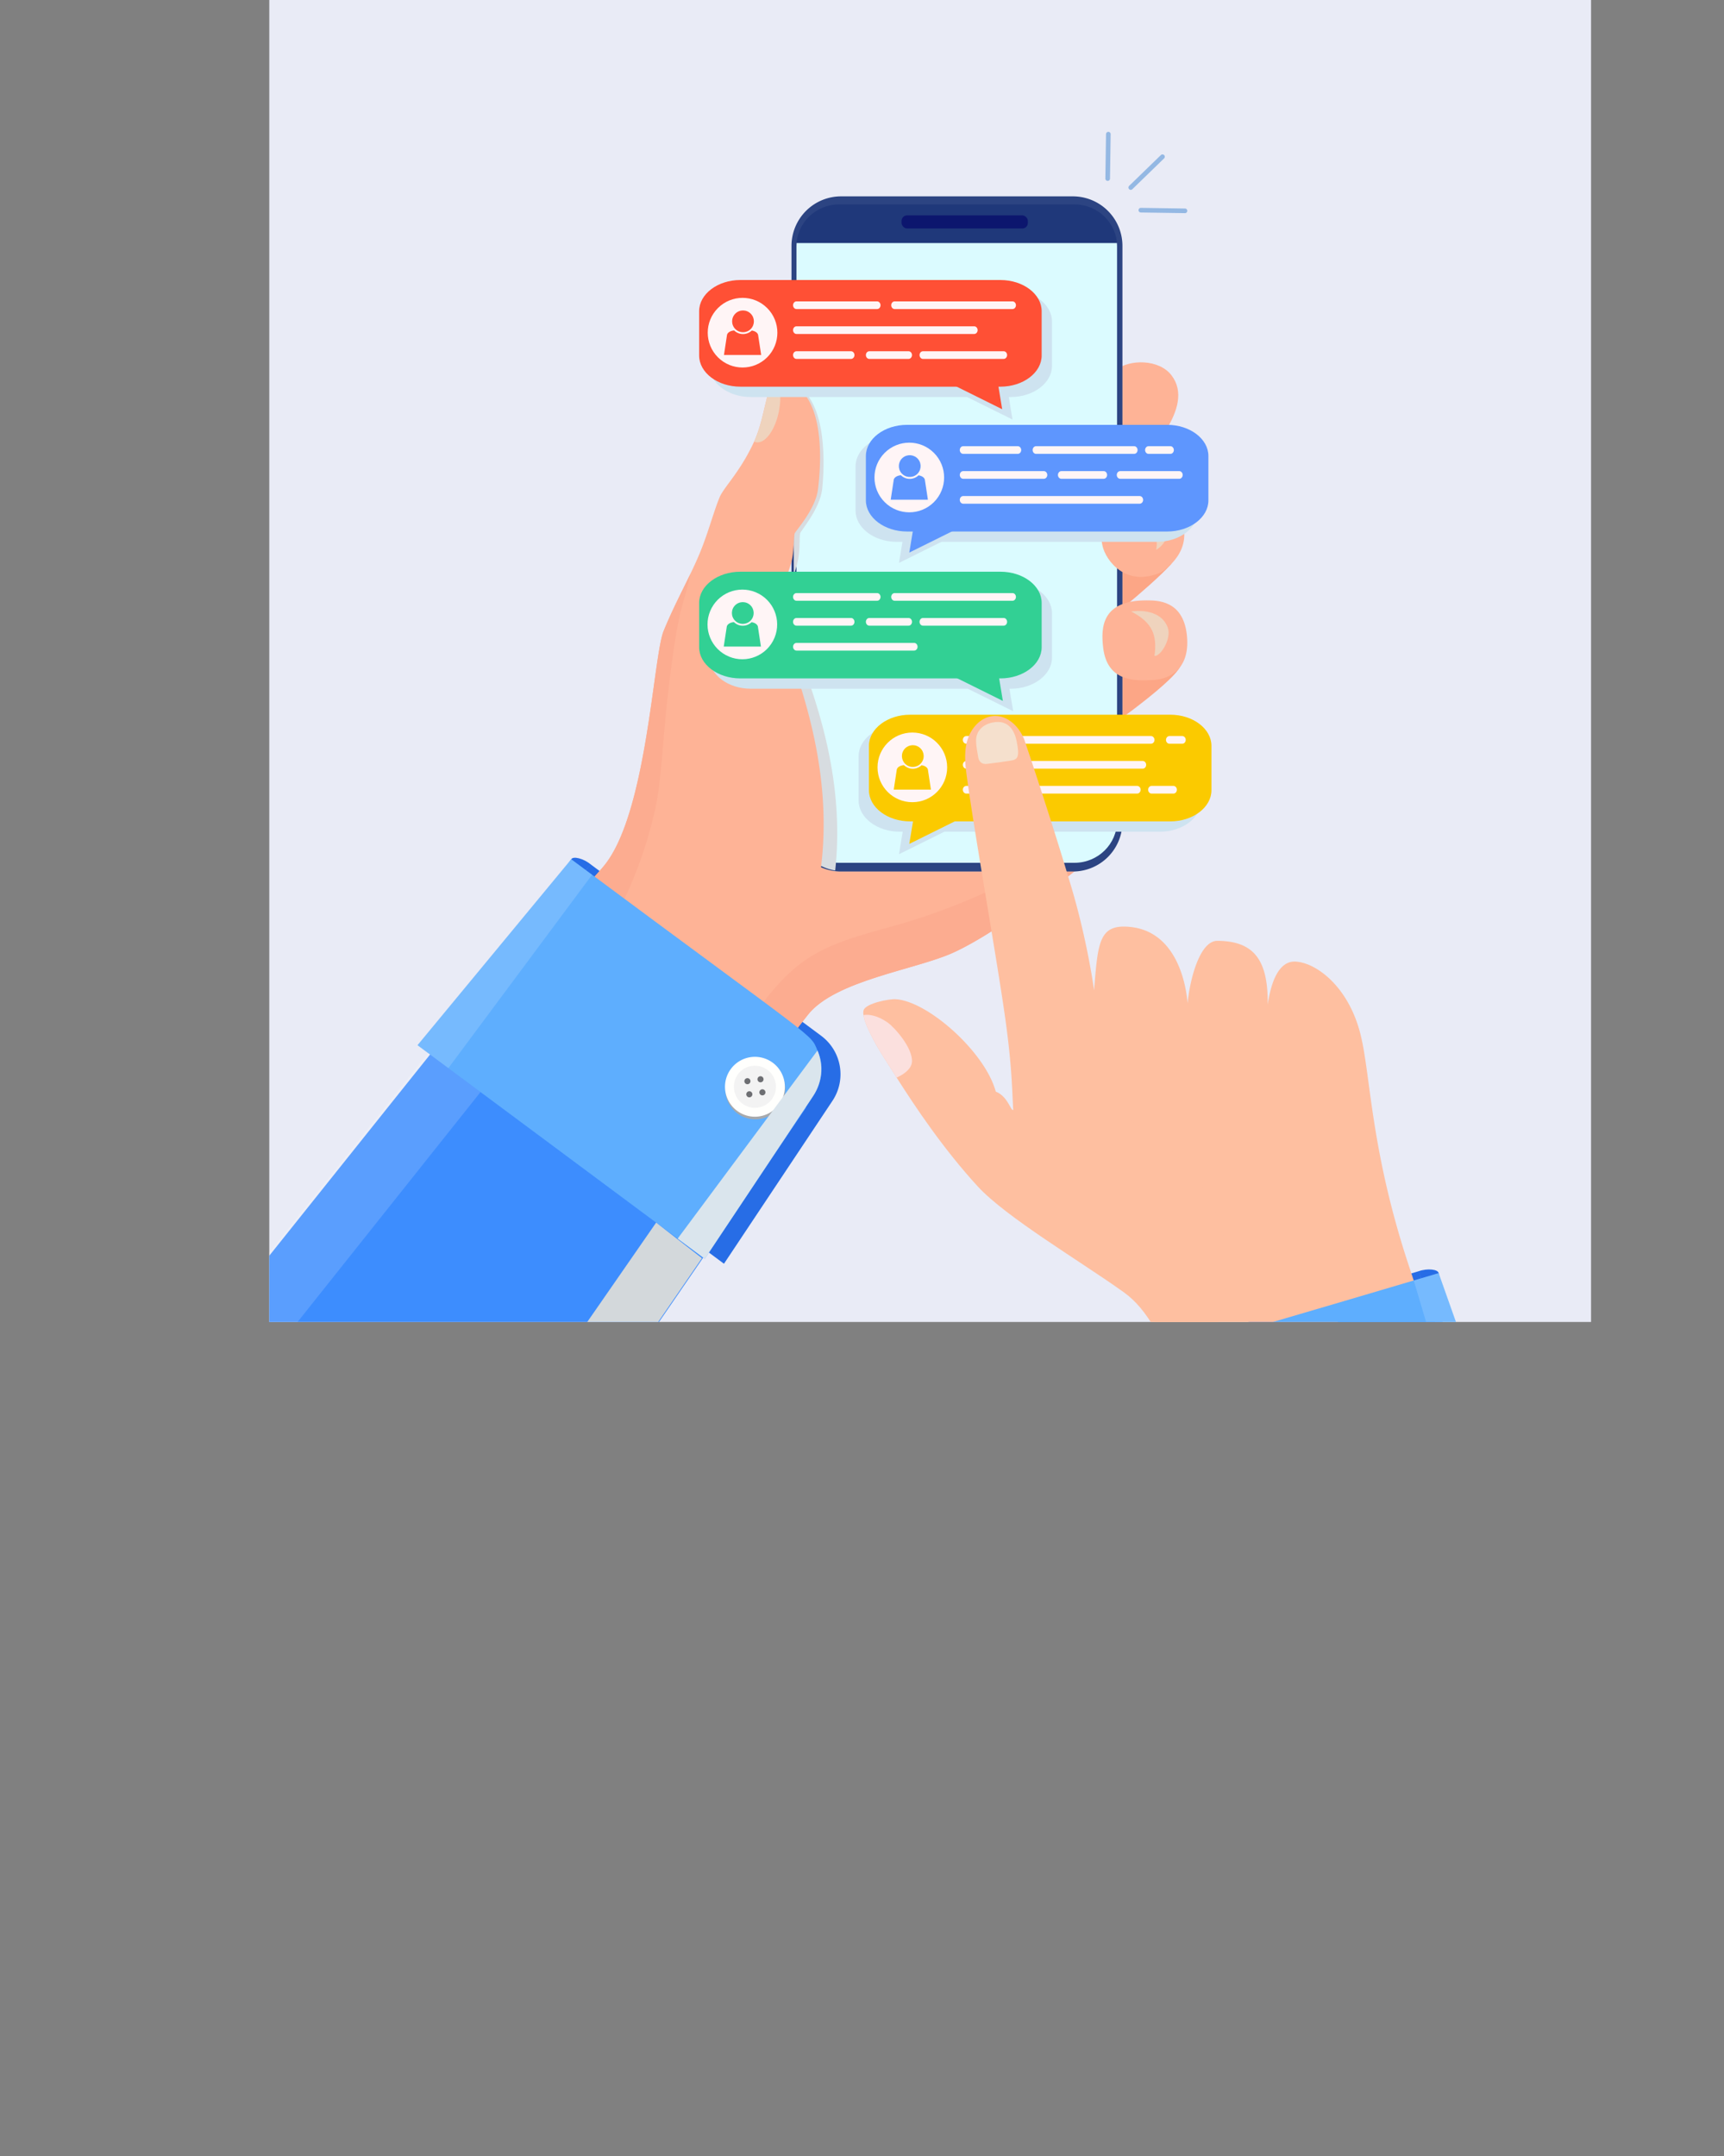 <svg xmlns="http://www.w3.org/2000/svg" xmlns:xlink="http://www.w3.org/1999/xlink" viewBox="0 0 2608.6 3261.84"><rect x="0" y="0" width="2608.6" height="3261.84" fill="#808080" stroke="none"/><defs><style>.cls-1{fill:none;}.cls-2{isolation:isolate;}.cls-3{clip-path:url(#clip-path);}.cls-4{fill:#e9ebf6;}.cls-5{fill:#276de6;}.cls-6{fill:#feb396;}.cls-7{fill:#fcac90;}.cls-8{fill:#fca686;}.cls-9{fill:#fff;opacity:0.15;}.cls-10{fill:#2c4482;}.cls-11{fill:#1f387a;}.cls-12{fill:#dbfbff;}.cls-13{fill:#0c166e;}.cls-14{fill:#94b8e3;}.cls-15{fill:#efd3bd;}.cls-16{fill:#d7dce0;}.cls-16,.cls-19,.cls-24,.cls-25,.cls-26{mix-blend-mode:multiply;}.cls-17{fill:#3d8dfe;}.cls-18{fill:#5eaefe;}.cls-20{fill:#a7a9ac;}.cls-21{fill:#fffffd;}.cls-22{fill:#f3f3f3;}.cls-23{fill:#6d6e72;}.cls-24{fill:#d3d8db;}.cls-25{fill:#dae5ed;}.cls-26{fill:#cee3f0;}.cls-27{fill:#ff5035;}.cls-28{fill:#fff5f6;}.cls-29{fill:#32d094;}.cls-30{fill:#fbca00;}.cls-31{fill:#5e96fe;}.cls-32{fill:#febfa0;}.cls-33{fill:#f5e0cd;}.cls-34{fill:#fbe0de;}</style><clipPath id="clip-path" transform="translate(407.45 0)"><rect class="cls-1" width="2000" height="2000"/></clipPath></defs><g class="cls-2"><g id="Layer_1" data-name="Layer 1"><g class="cls-3"><rect class="cls-4" x="407.45" width="2000" height="2000"/><path class="cls-5" d="M688,1911.9l164.14-246.45a72.54,72.54,0,0,0-17.1-98.44L485.93,1307.44,262.47,1595.55Z" transform="translate(407.45 0)"/><path class="cls-5" d="M486.36,1307.79c-11-9.2-26.69-12.88-29.47-7.8l-31.14,47.61,17.16,12.75Z" transform="translate(407.45 0)"/><path class="cls-6" d="M1246.42,1295.5s-128.92,108.16-211.48,145.74c-56.73,25.83-178.77,41.91-219.87,94-55.89,70.79-191.36,249.41-191.36,249.41l-60.84-30.83L303,1622.13l-33.79-11.43S346,1474.83,454,1367.51h0l.09-.1c13.65-13.54,27-27.15,39.68-40.6,11.19-1.17,22.4-2.42,33.63-3.87q14.28-1.76,28-4.83c124-27.66,214.86-133.22,256.8-251.39q4.47-12.63,8.2-25.4c6.66-24.74,10.47-48.53,15.22-74.21,2.49-11.38,5.37-22.22,8.21-32.87l234-64.16,156,393.91Z" transform="translate(407.45 0)"/><path class="cls-7" d="M1246.42,1295.51s-128.92,108.15-211.48,145.74c-56.74,25.83-178.77,41.91-219.88,94-55.88,70.78-191.35,249.4-191.35,249.4l-60.84-30.82c8.21-6.61,14.37-18,20.4-25.75q14.33-18.52,28.67-37l57.32-74.1q32.43-41.88,64.84-83.79c21.84-28.23,44.1-56.86,73-77.8,43.44-31.48,97.71-42.78,149.21-57.79A947.54,947.54,0,0,0,1233.94,1264Z" transform="translate(407.45 0)"/><path class="cls-8" d="M1364.89,853.23c-34.47,37.66-117.22,101.65-117.22,101.65V808.4l51.23-45.66Z" transform="translate(407.45 0)"/><path class="cls-8" d="M1384.33,968.78s.25,26.16-5.37,38.57c-13,28.82-137.94,113.8-137.94,113.8l-4.19-149.52Z" transform="translate(407.45 0)"/><path class="cls-6" d="M1236.56,598.76s21.35-20.56,44.87-39.27c20.44-16.26,64.93-16.27,83.69,8.26s9.35,54.53-8.55,83.4C1339.32,679,1246.45,757,1246.45,757Z" transform="translate(407.45 0)"/><path class="cls-8" d="M1360.76,1186.84c-19.52,36.76-87.92,69.34-113.62,95.58l-26.57-131.82Z" transform="translate(407.45 0)"/><path class="cls-9" d="M791,372.06a73.57,73.57,0,0,1,20.38-50.95,46.3,46.3,0,0,1,3.38-3.34,73.87,73.87,0,0,1,50.37-19.84H1216a74.22,74.22,0,0,1,74.17,74.13v871.47A73.94,73.94,0,0,1,1270,1294.2a41,41,0,0,1-3.23,3.23,73.82,73.82,0,0,1-50.83,20.22H865.12A74.21,74.21,0,0,1,791,1243.53Zm425-75.79H865.12a74.53,74.53,0,0,0-23.92,3.88,75.86,75.86,0,0,0-51.89,71.9v871.48a75.89,75.89,0,0,0,75.81,75.78H1216a75.71,75.71,0,0,0,51.59-20.3v0a75.36,75.36,0,0,0,14.49-18.37l.07-.11a75.16,75.16,0,0,0,9-27,76.61,76.61,0,0,0,.68-10V372.05A75.86,75.86,0,0,0,1216,296.27Z" transform="translate(407.45 0)"/><path class="cls-10" d="M1290.93,372.06v871.46a75,75,0,0,1-75,75H865.11a72.88,72.88,0,0,1-12.26-1,74.94,74.94,0,0,1-62.69-74V372.06a75,75,0,0,1,75-75H1216A75,75,0,0,1,1290.93,372.06Z" transform="translate(407.45 0)"/><path class="cls-11" d="M1218.4,1305.34c35.5,0,64.38-28.37,64.38-63.24V372.54c0-34.87-28.88-63.25-64.38-63.25H862.07c-35.5,0-64.38,28.38-64.38,63.25V1242.1c0,34.87,28.88,63.24,64.38,63.24Z" transform="translate(407.45 0)"/><path class="cls-12" d="M797.9,367.73c-.13,1.59-.21,3.19-.21,4.81V1242.1c0,34.87,28.88,63.24,64.38,63.24H1218.4c35.5,0,64.38-28.37,64.38-63.24V372.54c0-1.62-.09-3.22-.21-4.81Z" transform="translate(407.45 0)"/><rect class="cls-13" x="1364.13" y="325.85" width="191.15" height="19.82" rx="8.41"/><path class="cls-14" d="M1268.59,273.68h-.06a3.51,3.51,0,0,1-3.45-3.56l1-67.19a3.5,3.5,0,0,1,3.51-3.46h.05a3.5,3.5,0,0,1,3.46,3.56l-1,67.19A3.52,3.52,0,0,1,1268.59,273.68Z" transform="translate(407.45 0)"/><path class="cls-14" d="M1303.48,287.22a3.51,3.51,0,0,1-2.44-6l48.22-46.8a3.51,3.51,0,0,1,4.89,5l-48.22,46.8A3.5,3.5,0,0,1,1303.48,287.22Z" transform="translate(407.45 0)"/><path class="cls-14" d="M1385.78,322.47h-.06l-67.19-1a3.51,3.51,0,0,1,0-7h.06l67.19,1a3.51,3.51,0,0,1,0,7Z" transform="translate(407.45 0)"/><path class="cls-6" d="M1283.64,739.92c-25.88,8.92-28.93,56.7-23.08,85,4.85,23.48,36,64.38,89,40.79,0,0,55.74-32.92,26.47-88C1355.14,738.29,1307.5,731.7,1283.64,739.92Z" transform="translate(407.45 0)"/><path class="cls-15" d="M1301.87,757.56c30.44,16.4,44.93,53.13,40.05,74.17,0,0,24.14-12.22,15.35-40.76C1346.76,756.82,1301.87,757.56,1301.87,757.56Z" transform="translate(407.45 0)"/><path class="cls-6" d="M1261.82,980.35c6.38,51.79,48.87,49.93,76.49,48.34,25-1.44,56.17-17.65,49.93-69.32-6.17-51-44.09-51.06-61.08-51.06C1259.7,908.31,1258,948.91,1261.82,980.35Z" transform="translate(407.45 0)"/><path class="cls-15" d="M1359.41,949.17c6.39,16.66-10.83,44.35-20,43.11,4.33-31.46-3.2-50.75-35.25-67.1C1303.92,925.07,1347.25,917.43,1359.41,949.17Z" transform="translate(407.45 0)"/><path class="cls-6" d="M1273.47,1091.18c-14,2.85-26.87,25.24-27.17,54.07-.36,35,26.65,56.91,61.08,65.62,32.66,8.26,53.55-15.43,59.48-39.75,7.24-29.75-11.16-59.61-33.63-67.78C1310.46,1095.06,1285.53,1088.72,1273.47,1091.18Z" transform="translate(407.45 0)"/><path class="cls-15" d="M1299.36,1104.31c3.73-4.75,39.06,15.58,38.65,36.62s-20.86,27.06-26.1,23.6C1313.11,1154.46,1314.16,1130.72,1299.36,1104.31Z" transform="translate(407.45 0)"/><path class="cls-16" d="M798.66,853.44c-1.5,5.57-3.23,11.23-5,16.79V580.68c53.14,25.18,45.89,131,43,158.67-3.16,30.56-32.73,63.82-33.42,67.5C801.6,815.53,803.81,834.29,798.66,853.44Z" transform="translate(407.45 0)"/><path class="cls-16" d="M856.3,1317A74.9,74.9,0,0,1,793.65,1243V969.3c9.45,25.4,22.24,58,34,96.33C848.81,1134.34,866.72,1221.21,856.3,1317Z" transform="translate(407.45 0)"/><path class="cls-6" d="M824,1371,669.6,1391.83,529.5,1376,454,1367.51l.09-.1c2.09-2.19,35.85-37.61,52.19-57.34,65.16-78.7,74.56-316.53,90.36-355.32,12.89-31.64,27.52-59.44,40.47-86.38,4.64-9.65,9.07-19.2,13.13-28.78,13.31-31.39,21.74-64.4,31.07-87.07,6.27-15.27,31.15-38.39,52.18-84.15,0-.1.09-.17.12-.26,18.41-40.28,17.43-89.21,35.72-92.55a11.75,11.75,0,0,1,3.76-.09c73,9.46,61.08,134.85,57.07,165.34s-34.46,62.9-35.26,66.56c-1.88,8.64-.18,27.45-5.85,46.45-7.87,26.35-20.94,54.24-21.09,66-.27,21.38,24.06,74.2,44.28,146.9C835,1148.47,852.5,1255.36,824,1371Z" transform="translate(407.45 0)"/><path class="cls-15" d="M771.63,619.33c-5.14,29.9-20.78,52.17-34.93,49.74a11.87,11.87,0,0,1-3.08-1c18.41-40.27,17.43-89.19,35.72-92.54C773.45,586.48,774.56,602.31,771.63,619.33Z" transform="translate(407.45 0)"/><path class="cls-7" d="M637.12,868.37c-2.75,16.54-10.31,39.4-15,58.17-7.48,30.18-18,105.65-24.28,177.48-2.71,30.94-6.62,87-13.29,117.3a656.75,656.75,0,0,1-29.15,96.79,624.27,624.27,0,0,1-26,57.92c-67.77,132.75-167.33,209.36-226.46,246.1l-43.69-14.78S346,1474.83,454,1367.51h0l.09-.1c2.09-2.19,35.85-37.61,52.19-57.34,65.16-78.7,74.56-316.53,90.36-355.32C609.54,923.11,624.17,895.31,637.12,868.37Z" transform="translate(407.45 0)"/><path class="cls-17" d="M310.84,2406.15c275.55-401.21,497-723.7,501.53-730.42l-341.1-365c-25.58,31.25-447.68,559.38-876,1095.47Z" transform="translate(407.45 0)"/><path class="cls-18" d="M658.93,1904.38l-434.64-323.1c1.05-1.27,231.55-280,232.59-281.29,379.41,282,361.19,262.49,372.6,289.32,12.56,29.38,4.48,53.48-12.86,78.37,0,0-95.5,143.32-95.5,143.32C721.07,1811.16,659,1904.25,658.93,1904.38Z" transform="translate(407.45 0)"/><g class="cls-19"><path class="cls-20" d="M762.43,1611.77a45.29,45.29,0,1,0,9.33,63.37A45.28,45.28,0,0,0,762.43,1611.77Z" transform="translate(407.45 0)"/></g><path class="cls-21" d="M771.18,1671.18a45.29,45.29,0,1,1-9.33-63.37A45.31,45.31,0,0,1,771.18,1671.18Z" transform="translate(407.45 0)"/><path class="cls-22" d="M760.38,1663.15a31.84,31.84,0,1,1-6.56-44.55A31.83,31.83,0,0,1,760.38,1663.15Z" transform="translate(407.45 0)"/><path class="cls-23" d="M747,1635.54a4.6,4.6,0,1,1-1-6.44A4.6,4.6,0,0,1,747,1635.54Z" transform="translate(407.45 0)"/><path class="cls-23" d="M730.07,1658.26a4.6,4.6,0,1,1-1-6.44A4.6,4.6,0,0,1,730.07,1658.26Z" transform="translate(407.45 0)"/><path class="cls-23" d="M743.44,1656.29a4.6,4.6,0,1,1,6.43-1A4.6,4.6,0,0,1,743.44,1656.29Z" transform="translate(407.45 0)"/><path class="cls-23" d="M720.72,1639.4a4.6,4.6,0,1,1,6.44-.94A4.6,4.6,0,0,1,720.72,1639.4Z" transform="translate(407.45 0)"/><polygon class="cls-9" points="127.05 2406.15 727.08 1652.15 647.56 1593.05 0 2406.15 127.05 2406.15"/><polygon class="cls-24" points="717.21 2406.15 1062.11 1903.49 992.81 1849.69 606.94 2406.15 717.21 2406.15"/><polygon class="cls-9" points="895.87 1323.43 678.4 1615.97 631.74 1581.28 647.86 1561.77 657.38 1550.26 672.7 1531.73 693.43 1506.69 704.04 1493.84 736.9 1454.1 776.38 1406.35 797.11 1381.3 839.4 1330.16 864.33 1299.99 895.87 1323.43"/><path class="cls-25" d="M658.94,1904.38l-41-30.48,211.56-284.59a72.71,72.71,0,0,1-6.41,68.64l-8.12,12.2-13.42,20.14-12.36,18.54-7.65,11.52-29.18,43.81-7.5,11.22-36.05,54.15-7.29,10.94L683,1868.22l-1.52,2.29Z" transform="translate(407.45 0)"/><path class="cls-26" d="M1122,439.25H728.37c-34.28,0-62.33,21.22-62.33,47.16V553.5c0,25.93,28.05,47.15,62.33,47.15h327.51l68.69,34.07L1119,600.65h3c34.28,0,62.33-21.22,62.33-47.15V486.41C1184.31,460.47,1156.26,439.25,1122,439.25Z" transform="translate(407.45 0)"/><path class="cls-27" d="M712.76,585h393.61c34.28,0,62.33-21.22,62.33-47.16V470.8c0-25.94-28-47.16-62.33-47.16H712.76c-34.28,0-62.33,21.22-62.33,47.16v67.08C650.43,563.82,678.48,585,712.76,585Z" transform="translate(407.45 0)"/><path class="cls-28" d="M919.71,467.58h-122c-2.87,0-5.19-2.6-5.19-5.81h0c0-3.21,2.32-5.81,5.19-5.81h122c2.87,0,5.19,2.6,5.19,5.81h0C924.9,465,922.58,467.58,919.71,467.58Z" transform="translate(407.45 0)"/><path class="cls-28" d="M1124.59,467.58H946.24c-2.86,0-5.19-2.6-5.19-5.81h0c0-3.21,2.33-5.81,5.19-5.81h178.35c2.86,0,5.19,2.6,5.19,5.81h0C1129.78,465,1127.45,467.58,1124.59,467.58Z" transform="translate(407.45 0)"/><path class="cls-28" d="M880.25,543H797.71c-2.87,0-5.19-2.6-5.19-5.81h0c0-3.21,2.32-5.81,5.19-5.81h82.54c2.87,0,5.19,2.6,5.19,5.81h0C885.44,540.37,883.12,543,880.25,543Z" transform="translate(407.45 0)"/><path class="cls-28" d="M967.33,543H907.92c-2.87,0-5.19-2.6-5.19-5.81h0c0-3.21,2.32-5.81,5.19-5.81h59.41c2.87,0,5.19,2.6,5.19,5.81h0C972.52,540.37,970.2,543,967.33,543Z" transform="translate(407.45 0)"/><path class="cls-28" d="M1111.21,543H989.1c-2.86,0-5.19-2.6-5.19-5.81h0c0-3.21,2.33-5.81,5.19-5.81h122.11c2.87,0,5.19,2.6,5.19,5.81h0C1116.4,540.37,1114.08,543,1111.21,543Z" transform="translate(407.45 0)"/><path class="cls-28" d="M1066.63,505.28H797.71c-2.87,0-5.19-2.61-5.19-5.81h0c0-3.21,2.32-5.81,5.19-5.81h268.92c2.87,0,5.19,2.6,5.19,5.81h0C1071.82,502.67,1069.5,505.28,1066.63,505.28Z" transform="translate(407.45 0)"/><polygon class="cls-27" points="1442.13 582.27 1516.41 619.11 1510.34 582.27 1442.13 582.27"/><circle id="SVGID" class="cls-28" cx="716.12" cy="503.32" r="52.69" transform="translate(261.29 653.79) rotate(-45)"/><circle class="cls-27" cx="716.8" cy="486.16" r="16.47" transform="translate(273.63 649.25) rotate(-45)"/><path class="cls-27" d="M739.68,507c-.52-3.45-4.52-6.19-9.65-6.9a19.13,19.13,0,0,1-26.59-.13c-5.72.41-10.32,3.31-10.89,7L688,537h56.28Z" transform="translate(407.45 0)"/><path class="cls-26" d="M1122,880.56H728.37c-34.28,0-62.33,21.22-62.33,47.16V994.8c0,25.94,28.05,47.16,62.33,47.16h328.54L1125.6,1076,1120,1042h2c34.28,0,62.33-21.22,62.33-47.16V927.72C1184.31,901.78,1156.26,880.56,1122,880.56Z" transform="translate(407.45 0)"/><path class="cls-29" d="M712.76,1026.35h393.61c34.28,0,62.33-21.22,62.33-47.16V912.11c0-25.94-28-47.16-62.33-47.16H712.76c-34.28,0-62.33,21.22-62.33,47.16v67.08C650.43,1005.13,678.48,1026.35,712.76,1026.35Z" transform="translate(407.45 0)"/><path class="cls-28" d="M919.71,908.89h-122c-2.87,0-5.19-2.61-5.19-5.81h0c0-3.21,2.32-5.81,5.19-5.81h122c2.87,0,5.19,2.6,5.19,5.81h0C924.9,906.28,922.58,908.89,919.71,908.89Z" transform="translate(407.45 0)"/><path class="cls-28" d="M1124.59,908.89H946.24c-2.86,0-5.19-2.61-5.19-5.81h0c0-3.21,2.33-5.81,5.19-5.81h178.35c2.86,0,5.19,2.6,5.19,5.81h0C1129.78,906.28,1127.45,908.89,1124.59,908.89Z" transform="translate(407.45 0)"/><path class="cls-28" d="M880.25,946.58H797.71c-2.87,0-5.19-2.6-5.19-5.81h0c0-3.21,2.32-5.81,5.19-5.81h82.54c2.87,0,5.19,2.6,5.19,5.81h0C885.44,944,883.12,946.58,880.25,946.58Z" transform="translate(407.45 0)"/><path class="cls-28" d="M967.33,946.58H907.92c-2.87,0-5.19-2.6-5.19-5.81h0c0-3.21,2.32-5.81,5.19-5.81h59.41c2.87,0,5.19,2.6,5.19,5.81h0C972.52,944,970.2,946.58,967.33,946.58Z" transform="translate(407.45 0)"/><path class="cls-28" d="M1111.21,946.58H989.1c-2.86,0-5.19-2.6-5.19-5.81h0c0-3.21,2.33-5.81,5.19-5.81h122.11c2.87,0,5.19,2.6,5.19,5.81h0C1116.4,944,1114.08,946.58,1111.21,946.58Z" transform="translate(407.45 0)"/><path class="cls-28" d="M975.74,984.28h-178c-2.87,0-5.19-2.6-5.19-5.81h0c0-3.21,2.32-5.81,5.19-5.81h178c2.87,0,5.19,2.6,5.19,5.81h0C980.93,981.68,978.61,984.28,975.74,984.28Z" transform="translate(407.45 0)"/><polygon class="cls-29" points="1443.16 1023.58 1517.44 1060.41 1511.37 1023.58 1443.16 1023.58"/><circle id="SVGID-2" data-name="SVGID" class="cls-28" cx="715.79" cy="944.59" r="52.69" transform="translate(-47.34 1129.97) rotate(-61.84)"/><circle class="cls-29" cx="716.47" cy="927.43" r="16.47" transform="translate(-38.5 778.26) rotate(-45)"/><path class="cls-29" d="M739.35,948.24c-.52-3.45-4.52-6.19-9.65-6.9a19.13,19.13,0,0,1-26.59-.13c-5.72.41-10.33,3.31-10.89,7l-4.58,30h56.29Z" transform="translate(407.45 0)"/><path class="cls-26" d="M1347.66,1096.88H954.05c-34.28,0-62.33,21.22-62.33,47.16v67.08c0,25.94,28,47.16,62.33,47.16h4.37l-5.61,34.06,68.69-34.06h326.16c34.28,0,62.33-21.22,62.33-47.16V1144C1410,1118.1,1381.94,1096.88,1347.66,1096.88Z" transform="translate(407.45 0)"/><path class="cls-30" d="M969.66,1242.67h393.61c34.29,0,62.33-21.22,62.33-47.16v-67.08c0-25.94-28-47.16-62.33-47.16H969.66c-34.28,0-62.33,21.22-62.33,47.16v67.08C907.33,1221.45,935.38,1242.67,969.66,1242.67Z" transform="translate(407.45 0)"/><path class="cls-28" d="M1334.22,1125.2H1054.61c-2.86,0-5.19-2.6-5.19-5.8h0c0-3.21,2.33-5.81,5.19-5.81h279.61c2.87,0,5.19,2.6,5.19,5.81h0C1339.41,1122.6,1337.09,1125.2,1334.22,1125.2Z" transform="translate(407.45 0)"/><path class="cls-28" d="M1381.49,1125.2H1362c-2.86,0-5.19-2.6-5.19-5.8h0c0-3.21,2.33-5.81,5.19-5.81h19.51c2.87,0,5.19,2.6,5.19,5.81h0C1386.68,1122.6,1384.36,1125.2,1381.49,1125.2Z" transform="translate(407.45 0)"/><path class="cls-28" d="M1137.16,1200.6h-82.55c-2.86,0-5.19-2.6-5.19-5.81h0c0-3.21,2.33-5.81,5.19-5.81h82.55c2.86,0,5.19,2.6,5.19,5.81h0C1142.35,1198,1140,1200.6,1137.16,1200.6Z" transform="translate(407.45 0)"/><path class="cls-28" d="M1313.23,1200.6H1164.82c-2.86,0-5.19-2.6-5.19-5.81h0c0-3.21,2.33-5.81,5.19-5.81h148.41c2.87,0,5.2,2.6,5.2,5.81h0C1318.43,1198,1316.1,1200.6,1313.23,1200.6Z" transform="translate(407.45 0)"/><path class="cls-28" d="M1368.11,1200.6H1335c-2.86,0-5.19-2.6-5.19-5.81h0c0-3.21,2.33-5.81,5.19-5.81h33.11c2.87,0,5.19,2.6,5.19,5.81h0C1373.3,1198,1371,1200.6,1368.11,1200.6Z" transform="translate(407.45 0)"/><path class="cls-28" d="M1321.64,1162.9h-267c-2.86,0-5.19-2.6-5.19-5.81h0c0-3.21,2.33-5.81,5.19-5.81h267c2.87,0,5.19,2.6,5.19,5.81h0C1326.83,1160.3,1324.51,1162.9,1321.64,1162.9Z" transform="translate(407.45 0)"/><polygon class="cls-30" points="1450.14 1239.9 1375.86 1276.73 1381.93 1239.9 1450.14 1239.9"/><circle id="SVGID-3" data-name="SVGID" class="cls-28" cx="1380.47" cy="1160.95" r="52.69"/><circle class="cls-30" cx="973.71" cy="1143.79" r="16.47" transform="translate(-103.72 1370.75) rotate(-58.28)"/><path class="cls-30" d="M996.59,1164.6c-.53-3.45-4.52-6.2-9.66-6.9a19.13,19.13,0,0,1-26.59-.13c-5.72.4-10.32,3.3-10.89,7l-4.57,30h56.28Z" transform="translate(407.45 0)"/><path class="cls-26" d="M1343.06,658.34H949.45c-34.29,0-62.33,21.22-62.33,47.15v67.09c0,25.93,28,47.16,62.33,47.16h8.6l-5.24,31.85,64.24-31.85h326c34.28,0,62.33-21.22,62.33-47.16V705.49C1405.39,679.56,1377.34,658.34,1343.06,658.34Z" transform="translate(407.45 0)"/><path class="cls-31" d="M965.06,804.12h393.61C1393,804.12,1421,782.9,1421,757V689.88c0-25.93-28-47.15-62.33-47.15H965.06c-34.28,0-62.33,21.22-62.33,47.15V757C902.73,782.9,930.78,804.12,965.06,804.12Z" transform="translate(407.45 0)"/><path class="cls-28" d="M1172,724.36H1050c-2.87,0-5.19-2.6-5.19-5.81h0c0-3.21,2.32-5.81,5.19-5.81h122c2.87,0,5.19,2.6,5.19,5.81h0C1177.2,721.76,1174.88,724.36,1172,724.36Z" transform="translate(407.45 0)"/><path class="cls-28" d="M1376.89,724.36h-89.35c-2.87,0-5.19-2.6-5.19-5.81h0c0-3.21,2.32-5.81,5.19-5.81h89.35c2.87,0,5.19,2.6,5.19,5.81h0C1382.08,721.76,1379.76,724.36,1376.89,724.36Z" transform="translate(407.45 0)"/><path class="cls-28" d="M1262.53,724.36h-64c-2.86,0-5.19-2.6-5.19-5.81h0c0-3.21,2.33-5.81,5.19-5.81h64c2.87,0,5.19,2.6,5.19,5.81h0C1267.72,721.76,1265.4,724.36,1262.53,724.36Z" transform="translate(407.45 0)"/><path class="cls-28" d="M1132.55,686.66H1050c-2.87,0-5.19-2.6-5.19-5.81h0c0-3.21,2.32-5.81,5.19-5.81h82.54c2.87,0,5.19,2.6,5.19,5.81h0C1137.74,684.06,1135.42,686.66,1132.55,686.66Z" transform="translate(407.45 0)"/><path class="cls-28" d="M1308.63,686.66H1160.22c-2.87,0-5.19-2.6-5.19-5.81h0c0-3.21,2.32-5.81,5.19-5.81h148.41c2.87,0,5.19,2.6,5.19,5.81h0C1313.82,684.06,1311.5,686.66,1308.63,686.66Z" transform="translate(407.45 0)"/><path class="cls-28" d="M1363.51,686.66H1330.4c-2.87,0-5.19-2.6-5.19-5.81h0c0-3.21,2.32-5.81,5.19-5.81h33.11c2.87,0,5.19,2.6,5.19,5.81h0C1368.7,684.06,1366.38,686.66,1363.51,686.66Z" transform="translate(407.45 0)"/><path class="cls-28" d="M1317,762.06H1050c-2.87,0-5.19-2.61-5.19-5.81h0c0-3.21,2.32-5.81,5.19-5.81h267c2.87,0,5.19,2.6,5.19,5.81h0C1322.23,759.45,1319.91,762.06,1317,762.06Z" transform="translate(407.45 0)"/><polygon class="cls-31" points="1450.14 799.15 1375.86 835.98 1381.93 799.15 1450.14 799.15"/><circle id="SVGID-4" data-name="SVGID" class="cls-28" cx="968.42" cy="722.4" r="52.69" transform="translate(180.27 896.36) rotate(-45)"/><circle class="cls-31" cx="969.1" cy="705.24" r="16.47" transform="translate(179.98 774.25) rotate(-39.35)"/><path class="cls-31" d="M992,726.06c-.53-3.46-4.53-6.2-9.66-6.91a19.13,19.13,0,0,1-26.59-.13c-5.72.41-10.32,3.31-10.89,7l-4.57,30h56.28Z" transform="translate(407.45 0)"/><path class="cls-5" d="M1342.11,2421.37l-69.5-287.85a72.54,72.54,0,0,1,49.88-86.57l417.06-123.84,110.9,347.34Z" transform="translate(407.45 0)"/><path class="cls-5" d="M1739,1923.29c13.49-4.86,29.49-2.92,30.36,2.8l12.88,55.41-20.49,6.08Z" transform="translate(407.45 0)"/><path class="cls-32" d="M1650.38,1561.94c-18.85-71.1-67.39-105.93-98-107.16-20.11-.8-35,19.93-41.64,65.22.8-67.89-20.93-96.25-76-96.64-28.92-.21-43,66.84-45.2,94.64-3.5-41-22.17-108.57-86.07-115.56-48.27-5.28-49.6,22.9-55.44,95.79-4-28.24-14.62-89.21-33.86-154.29-31.56-106.74-71.69-224.86-71.88-225.34-8.56-21.11-27.73-38.84-50.14-34.83-18.55,3.32-32,20.65-36.63,38.92s-2.08,37.48.47,56.14c11.84,86.78,46,277.93,58,364.68,13.59,98.2,8.43,124.39,15.18,171.74,5.34,37.52,12.92,79.62,34.17,111,19.81,29.24,48.73,45.41,76.61,67.08a467.46,467.46,0,0,1,100.93,108.4c4.33,6.46,21,51.9,43.29,115.7l412.73,21.89c-36.44-113-66.74-206.87-70.19-217.12C1665.24,1739.66,1667,1624.51,1650.38,1561.94Z" transform="translate(407.45 0)"/><path class="cls-33" d="M1131.13,1122.74c-2.58-13.5-10.12-35-36.57-29.69-15.86,3.2-25.48,13.6-25.11,28.46.2,8,1.92,15.87,3.16,23.77,1.15,7.37,5.86,11.28,13.32,10.42,12.29-1.41,24.55-3.17,36.77-5.1C1133.43,1148.91,1135.06,1143.38,1131.13,1122.74Z" transform="translate(407.45 0)"/><path class="cls-32" d="M1366,2066.16c-14.92-36.9-35.92-84.5-72.86-111-64.7-46.38-178.16-113.32-221.33-160.43-52.73-57.55-94.77-120.84-122.55-164.46-8.71-13.7-16-25.46-21.83-34.49-3.4-5.31-25.46-41.24-28.34-60.06-.49-3.16-.43-5.83.34-7.81,3.91-10,38-16.88,48.67-16.2,48.31,3.06,134.83,79.49,151.21,139.8,18.4,7.28,22.61,29.45,26.34,27.78,13-5.84,29.31-19.83,43.33-20.5,15-.72,30.15.85,44.93,3.62,92.06,17.28,174.22,80.88,214,165.69,15.83,33.74,25.29,71.39,20.66,108.38C1440.83,1998.49,1427.32,2054.35,1366,2066.16Z" transform="translate(407.45 0)"/><path class="cls-34" d="M949.25,1630.3c-8.71-13.7-16-25.46-21.83-34.49-3.4-5.31-25.46-41.24-28.34-60.06,12.37-2.38,27.53,4.56,37.4,11.84,10.07,7.42,37.77,38.42,35.94,59.29C971.54,1617,960.45,1625.38,949.25,1630.3Z" transform="translate(407.45 0)"/><path class="cls-17" d="M1526.58,3015.11c-121-471.45-218.18-850.39-220.11-858.25l445.74-225.68c13.29,38.14,228.29,679.13,446.38,1329.72Z" transform="translate(407.45 0)"/><path class="cls-18" d="M1372,2424.3l519.19-154.13-121.82-344.08c-453.2,134.55-429.38,122.44-449.31,143.72-21.88,23.29-22.58,48.69-14.84,78,0,0,40.46,167.41,40.46,167.41C1345.69,2315.41,1372,2424.14,1372,2424.3Z" transform="translate(407.45 0)"/><g class="cls-19"><path class="cls-20" d="M1375.34,2113.94a45.29,45.29,0,1,1-30.53,56.31A45.29,45.29,0,0,1,1375.34,2113.94Z" transform="translate(407.45 0)"/></g><path class="cls-21" d="M1346.72,2166.73a45.29,45.29,0,1,0,30.53-56.31A45.29,45.29,0,0,0,1346.72,2166.73Z" transform="translate(407.45 0)"/><path class="cls-22" d="M1359.61,2162.9a31.85,31.85,0,1,0,21.46-39.59A31.84,31.84,0,0,0,1359.61,2162.9Z" transform="translate(407.45 0)"/><path class="cls-23" d="M1381.7,2141.58a4.6,4.6,0,1,0,3.1-5.72A4.6,4.6,0,0,0,1381.7,2141.58Z" transform="translate(407.45 0)"/><path class="cls-23" d="M1389.75,2168.72a4.61,4.61,0,1,0,3.11-5.72A4.61,4.61,0,0,0,1389.75,2168.72Z" transform="translate(407.45 0)"/><path class="cls-23" d="M1377.88,2162.28a4.6,4.6,0,1,0-5.72-3.1A4.61,4.61,0,0,0,1377.88,2162.28Z" transform="translate(407.45 0)"/><path class="cls-23" d="M1405,2154.22a4.6,4.6,0,1,0-5.72-3.1A4.6,4.6,0,0,0,1405,2154.22Z" transform="translate(407.45 0)"/><polygon class="cls-9" points="2489.28 3218.2 2184.77 2303.97 2279.74 2275.78 2608.6 3261.84 2489.28 3218.2"/><polygon class="cls-24" points="1935.03 3015.48 1783.79 2424.93 1867.35 2398.21 2038.59 3053.36 1935.03 3015.48"/><polygon class="cls-9" points="2139.17 1937.27 2242.91 2286.71 2298.65 2270.16 2290.21 2246.3 2285.23 2232.22 2277.2 2209.56 2266.33 2178.92 2260.78 2163.2 2243.58 2114.6 2222.9 2056.19 2212.03 2025.54 2189.89 1962.99 2176.83 1926.09 2139.17 1937.27"/><path class="cls-25" d="M1372,2424.3l49-14.54-100.92-340a72.11,72.11,0,0,0-11.29,15.9,73.86,73.86,0,0,0-4,9.2,72.46,72.46,0,0,0-2.25,41.57l3.44,14.24,5.68,23.53,5.25,21.65,3.22,13.46,12.36,51.16,3.18,13.11,15.27,63.24,3.08,12.79,7.82,32.4.65,2.67Z" transform="translate(407.45 0)"/></g></g></g></svg>